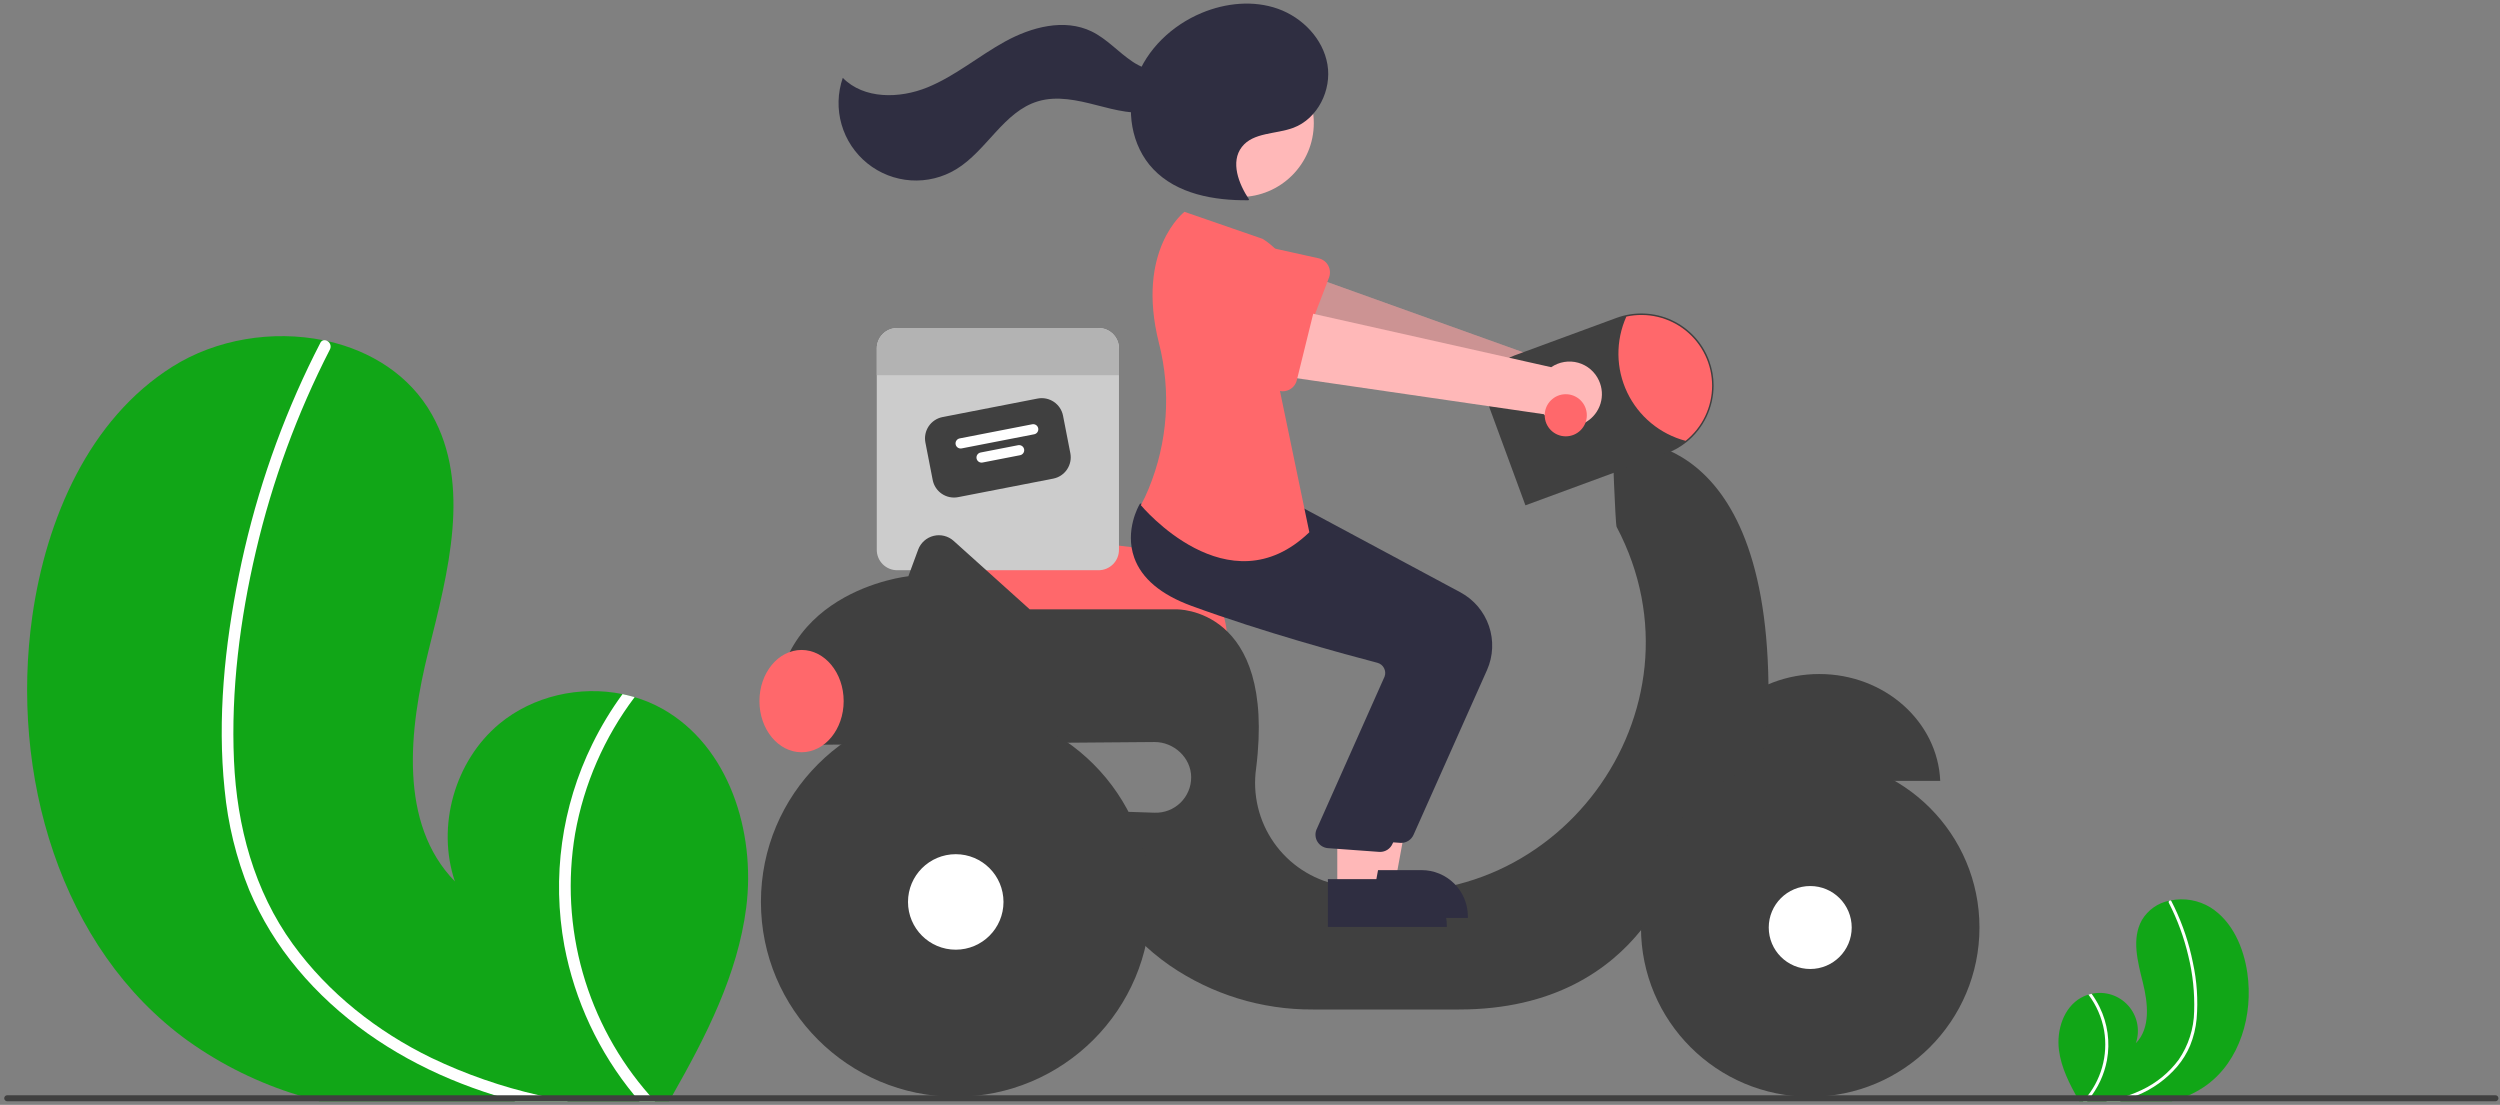 <svg width="577" height="255" viewBox="0 0 577 255" fill="none" xmlns="http://www.w3.org/2000/svg">
<rect x="0" y="0" width="577" height="255" fill="#808080" stroke="none"/>
<g clip-path="url(#clip0_12_21)">
<path d="M172.234 209.424C170.255 224.93 162.977 239.117 155.214 252.783C154.957 253.249 154.693 253.707 154.422 254.172H73.731C72.099 253.749 70.488 253.283 68.884 252.783C59.77 250.008 51.166 245.776 43.406 240.249C13.72 218.861 2.297 178.446 7.456 142.232C10.665 119.733 20.539 96.762 39.767 84.644C49.92 78.235 62.961 76.152 74.648 78.534C74.954 78.589 75.259 78.659 75.571 78.721C85.626 80.985 94.584 86.61 99.682 95.672C108.848 111.956 103.39 132.129 98.883 150.253C94.39 168.377 91.953 190.071 104.994 203.438C100.688 190.765 104.938 175.648 115.223 167.079C122.993 160.614 133.812 158.19 143.68 160.197C144.624 160.398 145.555 160.627 146.471 160.905C148.687 161.554 150.822 162.448 152.839 163.572C168.22 172.162 174.449 191.946 172.234 209.424Z" fill="#11A617"/>
<path d="M124.389 252.783C126.625 253.304 128.868 253.762 131.125 254.172H118.924C117.326 253.742 115.736 253.283 114.16 252.783C110.695 251.7 107.283 250.457 103.924 249.054C90.453 243.402 78.043 234.916 68.655 223.625C64.063 218.154 60.314 212.029 57.53 205.452C54.512 198.018 52.594 190.184 51.836 182.196C50.135 165.808 51.871 148.968 55.114 132.872C58.461 116.189 63.863 99.985 71.197 84.631C72.079 82.791 72.991 80.962 73.933 79.145C73.997 78.995 74.096 78.862 74.219 78.757C74.343 78.651 74.49 78.575 74.648 78.534C74.968 78.472 75.3 78.539 75.571 78.721C75.897 78.908 76.138 79.212 76.245 79.572C76.352 79.931 76.317 80.317 76.148 80.652C68.586 95.398 62.854 111.013 59.079 127.15C55.385 142.892 53.288 159.364 54.003 175.551C54.683 190.675 58.635 205.549 67.6 217.917C75.787 229.208 87.092 238.11 99.598 244.173C107.514 247.96 115.83 250.848 124.389 252.783Z" fill="white"/>
<path d="M151.166 254.172H147.568C147.166 253.714 146.777 253.249 146.395 252.783C138.201 242.828 132.651 230.968 130.256 218.299C127.349 202.488 129.611 186.162 136.708 171.738C138.688 167.694 141.021 163.831 143.68 160.197C144.624 160.398 145.555 160.627 146.471 160.905C139.477 170.171 134.773 180.96 132.742 192.39C130.931 203.101 131.533 214.081 134.505 224.529C137.478 234.977 142.745 244.63 149.923 252.783C150.325 253.249 150.742 253.714 151.166 254.172Z" fill="white"/>
<path d="M475.207 242.362C475.729 246.455 477.65 250.199 479.699 253.806C479.767 253.928 479.836 254.049 479.908 254.172H501.204C501.634 254.06 502.06 253.938 502.483 253.806C504.888 253.073 507.159 251.956 509.207 250.498C517.042 244.853 520.057 234.187 518.695 224.629C517.848 218.691 515.242 212.629 510.167 209.431C507.412 207.752 504.124 207.176 500.962 207.818C500.881 207.833 500.801 207.851 500.718 207.867C499.402 208.122 498.154 208.652 497.058 209.423C495.961 210.194 495.04 211.189 494.355 212.341C491.936 216.639 493.376 221.963 494.566 226.746C495.751 231.529 496.395 237.255 492.953 240.783C493.457 239.307 493.56 237.724 493.25 236.196C492.94 234.668 492.228 233.25 491.189 232.088C490.149 230.926 488.819 230.062 487.334 229.584C485.85 229.106 484.265 229.033 482.743 229.37C482.494 229.424 482.248 229.484 482.006 229.557C481.422 229.729 480.858 229.965 480.326 230.261C476.266 232.528 474.622 237.749 475.207 242.362Z" fill="#11A617"/>
<path d="M487.834 253.806C487.244 253.943 486.652 254.064 486.057 254.172H489.277C489.698 254.059 490.118 253.938 490.534 253.806C491.448 253.52 492.349 253.192 493.235 252.822C496.83 251.362 500.023 249.06 502.543 246.11C503.755 244.666 504.745 243.05 505.479 241.314C506.276 239.352 506.782 237.284 506.982 235.176C507.348 230.818 507.056 226.43 506.117 222.159C505.234 217.756 503.808 213.479 501.873 209.427C501.64 208.941 501.399 208.459 501.151 207.979C501.133 207.94 501.108 207.905 501.075 207.877C501.042 207.849 501.004 207.829 500.962 207.818C500.877 207.802 500.79 207.819 500.718 207.867C500.632 207.917 500.569 207.997 500.54 208.092C500.512 208.187 500.521 208.289 500.566 208.377C502.562 212.269 504.074 216.39 505.071 220.649C506.097 224.826 506.548 229.123 506.41 233.423C506.337 237.421 505.089 241.309 502.822 244.604C500.617 247.571 497.717 249.95 494.377 251.533C492.288 252.533 490.093 253.295 487.834 253.806Z" fill="white"/>
<path d="M480.767 254.172H481.717C481.823 254.051 481.926 253.928 482.026 253.806C484.189 251.178 485.654 248.048 486.286 244.705C487.053 240.532 486.456 236.223 484.583 232.416C484.061 231.349 483.445 230.33 482.743 229.37C482.494 229.424 482.248 229.484 482.006 229.557C483.852 232.003 485.094 234.85 485.63 237.867C486.108 240.693 485.949 243.591 485.164 246.349C484.38 249.106 482.99 251.654 481.095 253.806C480.989 253.928 480.879 254.051 480.767 254.172Z" fill="white"/>
<path d="M283.257 148.398H216.606L215.9 127.906C215.869 127.017 216.032 126.133 216.376 125.313C216.719 124.494 217.237 123.758 217.892 123.158C218.548 122.557 219.325 122.106 220.172 121.835C221.018 121.564 221.914 121.479 222.796 121.587L261.582 126.337H261.587C267.337 126.352 272.847 128.646 276.909 132.717C280.97 136.787 283.253 142.301 283.257 148.051V148.398Z" fill="#FF686B"/>
<path d="M253.551 75.707H207.065C206.447 75.707 205.835 75.829 205.263 76.066C204.692 76.302 204.173 76.649 203.736 77.086C203.299 77.523 202.952 78.042 202.716 78.613C202.479 79.184 202.358 79.797 202.358 80.415V126.901C202.358 127.519 202.479 128.131 202.716 128.702C202.952 129.273 203.299 129.792 203.736 130.23C204.173 130.667 204.692 131.013 205.263 131.25C205.835 131.486 206.447 131.608 207.065 131.608H253.551C254.169 131.608 254.781 131.486 255.352 131.25C255.924 131.013 256.443 130.667 256.88 130.23C257.317 129.792 257.664 129.273 257.9 128.702C258.137 128.131 258.258 127.519 258.258 126.901V80.415C258.258 79.797 258.137 79.184 257.9 78.613C257.664 78.042 257.317 77.523 256.88 77.086C256.443 76.649 255.924 76.302 255.352 76.066C254.781 75.829 254.169 75.707 253.551 75.707Z" fill="#CCCCCC"/>
<path d="M243.082 110.468L221.134 114.742C219.832 114.994 218.483 114.719 217.383 113.978C216.284 113.237 215.523 112.09 215.268 110.788L213.581 102.125C213.329 100.823 213.604 99.474 214.345 98.374C215.086 97.275 216.233 96.514 217.534 96.259L239.482 91.985C240.784 91.733 242.133 92.008 243.232 92.749C244.332 93.49 245.093 94.637 245.348 95.939L247.035 104.602C247.287 105.904 247.012 107.253 246.271 108.352C245.53 109.452 244.383 110.213 243.082 110.468Z" fill="#404040"/>
<path d="M238.69 100.232L221.941 103.494C221.634 103.554 221.317 103.489 221.058 103.315C220.799 103.141 220.62 102.87 220.561 102.564C220.501 102.258 220.565 101.94 220.74 101.681C220.914 101.422 221.184 101.244 221.491 101.184L238.24 97.922C238.547 97.862 238.864 97.927 239.123 98.101C239.382 98.276 239.561 98.546 239.621 98.852C239.68 99.159 239.616 99.476 239.441 99.735C239.267 99.994 238.997 100.173 238.69 100.232Z" fill="white"/>
<path d="M235.435 105.063L226.771 106.75C226.465 106.81 226.147 106.745 225.888 106.571C225.629 106.396 225.451 106.126 225.391 105.82C225.331 105.513 225.396 105.196 225.57 104.937C225.745 104.678 226.015 104.499 226.321 104.44L234.985 102.752C235.136 102.723 235.293 102.723 235.444 102.754C235.595 102.785 235.739 102.845 235.868 102.932C235.996 103.018 236.106 103.129 236.191 103.258C236.276 103.387 236.335 103.531 236.365 103.683C236.394 103.834 236.394 103.99 236.363 104.142C236.332 104.293 236.272 104.437 236.186 104.565C236.099 104.693 235.988 104.803 235.86 104.889C235.731 104.974 235.586 105.033 235.435 105.063Z" fill="white"/>
<path d="M258.258 80.415V86.593H202.358V80.415C202.358 79.797 202.479 79.184 202.716 78.613C202.952 78.042 203.299 77.523 203.736 77.086C204.173 76.649 204.692 76.302 205.263 76.066C205.835 75.829 206.447 75.707 207.065 75.707H253.551C254.169 75.707 254.781 75.829 255.352 76.066C255.924 76.302 256.443 76.649 256.88 77.086C257.317 77.523 257.664 78.042 257.9 78.613C258.137 79.184 258.258 79.797 258.258 80.415Z" fill="#B3B3B3"/>
<path d="M369.886 88.528C369.563 87.486 369.016 86.528 368.283 85.721C367.55 84.913 366.648 84.276 365.642 83.855C364.637 83.434 363.551 83.238 362.461 83.282C361.371 83.326 360.304 83.608 359.335 84.108L295.382 61.163L292.565 77.14L356.315 94.67C357.264 96.242 358.757 97.411 360.51 97.956C362.263 98.501 364.156 98.384 365.829 97.627C367.501 96.87 368.838 95.525 369.586 93.849C370.334 92.171 370.441 90.278 369.886 88.528Z" fill="#FFB8B8"/>
<path opacity="0.2" d="M369.886 88.528C369.563 87.486 369.016 86.528 368.283 85.721C367.55 84.913 366.648 84.276 365.642 83.855C364.637 83.434 363.551 83.238 362.461 83.282C361.371 83.326 360.304 83.608 359.335 84.108L295.382 61.163L292.565 77.14L356.315 94.67C357.264 96.242 358.757 97.411 360.51 97.956C362.263 98.501 364.156 98.384 365.829 97.627C367.501 96.87 368.838 95.525 369.586 93.849C370.334 92.171 370.441 90.278 369.886 88.528Z" fill="black"/>
<path d="M306.734 64.074L300.694 79.852C300.523 80.3 300.256 80.707 299.913 81.044C299.57 81.38 299.158 81.639 298.706 81.802C298.254 81.965 297.772 82.029 297.293 81.989C296.814 81.949 296.349 81.806 295.93 81.571L281.253 73.31C278.961 72.417 277.117 70.653 276.124 68.403C275.132 66.153 275.072 63.601 275.958 61.307C276.844 59.013 278.603 57.164 280.85 56.165C283.097 55.166 285.649 55.099 287.945 55.978L304.335 59.613C304.804 59.717 305.245 59.922 305.629 60.212C306.012 60.502 306.328 60.871 306.556 61.294C306.783 61.718 306.917 62.185 306.948 62.665C306.978 63.145 306.905 63.625 306.734 64.074Z" fill="#FF686B"/>
<path d="M419.883 155.565C404.827 155.565 392.557 166.511 391.962 180.217H447.805C447.21 166.511 434.94 155.565 419.883 155.565Z" fill="#404040"/>
<path d="M408.163 157.927C407.379 96.056 372.142 101.748 372.142 101.748C372.142 101.748 372.801 121.007 373.118 121.605C395.572 164.089 358.514 213.896 311.343 204.733C310.453 204.56 309.599 204.385 308.779 204.207C302.803 202.959 297.525 199.482 294.021 194.481C290.517 189.481 289.05 183.334 289.917 177.29C294.564 139.975 271.452 140.635 271.452 140.635H237.657L220.107 124.84C219.488 124.283 218.741 123.885 217.932 123.683C217.124 123.481 216.278 123.48 215.469 123.68C214.66 123.88 213.912 124.275 213.291 124.831C212.67 125.387 212.195 126.087 211.907 126.869L209.649 132.997C209.649 132.997 176.317 136.469 179.095 169.106H189.4C189.375 170.034 189.412 170.962 189.511 171.884L266.418 171.259C270.926 171.222 274.905 174.875 274.924 179.383C274.929 180.481 274.712 181.568 274.287 182.58C273.861 183.592 273.236 184.507 272.449 185.272C271.662 186.037 270.728 186.635 269.705 187.03C268.681 187.426 267.588 187.611 266.491 187.574L254.092 187.161C250.272 204.174 259.647 215.632 269.976 222.837C279.702 229.522 291.242 233.066 303.043 232.993H336.727C380.475 232.993 388.114 196.189 388.114 196.189C411.029 186.467 408.163 157.927 408.163 157.927Z" fill="#404040"/>
<path d="M417.8 253.131C439.373 253.131 456.861 235.642 456.861 214.07C456.861 192.497 439.373 175.009 417.8 175.009C396.227 175.009 378.739 192.497 378.739 214.07C378.739 235.642 396.227 253.131 417.8 253.131Z" fill="#404040"/>
<path d="M417.8 223.643C423.087 223.643 427.374 219.357 427.374 214.07C427.374 208.782 423.087 204.496 417.8 204.496C412.513 204.496 408.226 208.782 408.226 214.07C408.226 219.357 412.513 223.643 417.8 223.643Z" fill="white"/>
<path d="M220.586 253.131C245.419 253.131 265.549 233 265.549 208.167C265.549 183.335 245.419 163.204 220.586 163.204C195.754 163.204 175.623 183.335 175.623 208.167C175.623 233 195.754 253.131 220.586 253.131Z" fill="#404040"/>
<path d="M220.586 219.188C226.673 219.188 231.607 214.254 231.607 208.167C231.607 202.081 226.673 197.147 220.586 197.147C214.5 197.147 209.566 202.081 209.566 208.167C209.566 214.254 214.5 219.188 220.586 219.188Z" fill="white"/>
<path d="M352.069 116.631L343.824 94.236C343.394 93.069 343.199 91.829 343.248 90.586C343.298 89.343 343.592 88.123 344.114 86.993C344.635 85.864 345.374 84.849 346.288 84.005C347.202 83.162 348.273 82.506 349.44 82.077L373.078 73.375C375.131 72.618 377.314 72.274 379.5 72.361C381.687 72.449 383.835 72.966 385.822 73.883C387.809 74.8 389.595 76.1 391.08 77.708C392.565 79.316 393.718 81.201 394.474 83.254C395.156 85.097 395.504 87.047 395.502 89.013C395.494 91.508 394.929 93.97 393.849 96.22C392.77 98.47 391.202 100.451 389.261 102.019C387.859 103.144 386.283 104.033 384.595 104.65L352.069 116.631Z" fill="#404040"/>
<path d="M395.155 89.013C395.153 91.457 394.603 93.87 393.546 96.074C392.488 98.278 390.95 100.217 389.044 101.748C386.12 100.977 383.399 99.578 381.071 97.649C378.742 95.72 376.862 93.307 375.56 90.578C374.258 87.849 373.566 84.868 373.532 81.845C373.499 78.821 374.124 75.826 375.364 73.069C377.746 72.551 380.214 72.573 382.586 73.133C384.958 73.694 387.175 74.778 389.073 76.308C390.971 77.837 392.503 79.772 393.555 81.97C394.608 84.169 395.154 86.575 395.155 89.013Z" fill="#FF686B"/>
<path d="M184.997 173.62C190.367 173.62 194.719 168.335 194.719 161.815C194.719 155.295 190.367 150.01 184.997 150.01C179.628 150.01 175.276 155.295 175.276 161.815C175.276 168.335 179.628 173.62 184.997 173.62Z" fill="#FF686B"/>
<path d="M313.507 203.602H322.02L326.071 181.522L313.505 181.522L313.507 203.602Z" fill="#FFB8B8"/>
<path d="M311.335 200.823L328.101 200.822H328.101C329.505 200.822 330.894 201.098 332.19 201.635C333.487 202.172 334.664 202.959 335.657 203.951C336.649 204.943 337.436 206.121 337.973 207.418C338.51 208.714 338.786 210.103 338.786 211.506V211.854L311.335 211.855L311.335 200.823Z" fill="#2F2E41"/>
<path d="M323.388 194.54C323.289 194.54 323.19 194.535 323.09 194.525L311.308 193.667C310.831 193.623 310.371 193.47 309.964 193.22C309.556 192.97 309.21 192.63 308.955 192.225C308.699 191.821 308.54 191.363 308.489 190.887C308.439 190.411 308.498 189.93 308.663 189.481L324.43 154.055C324.543 153.74 324.589 153.404 324.566 153.069C324.542 152.735 324.45 152.409 324.294 152.112C324.139 151.811 323.922 151.547 323.657 151.336C323.393 151.126 323.086 150.974 322.759 150.89C315.344 148.952 296.321 143.791 279.853 137.753C272.798 135.166 268.354 131.427 266.646 126.641C264.394 120.331 267.726 114.576 267.869 114.335L267.981 114.145L283.476 115.554L300.275 116.983L337.088 136.723C340.173 138.392 342.516 141.16 343.651 144.479C344.786 147.797 344.629 151.421 343.212 154.628L326.24 192.688C325.994 193.239 325.594 193.707 325.088 194.036C324.582 194.364 323.992 194.539 323.388 194.54Z" fill="#2F2E41"/>
<path d="M286.171 45.467C295.59 45.467 303.226 37.831 303.226 28.412C303.226 18.992 295.59 11.356 286.171 11.356C276.751 11.356 269.115 18.992 269.115 28.412C269.115 37.831 276.751 45.467 286.171 45.467Z" fill="#FFB8B8"/>
<path d="M308.646 205.685H317.159L321.21 183.605L308.644 183.606L308.646 205.685Z" fill="#FFB8B8"/>
<path d="M306.474 202.906L323.24 202.905H323.241C324.644 202.905 326.033 203.181 327.329 203.718C328.626 204.255 329.804 205.042 330.796 206.034C331.788 207.027 332.575 208.204 333.112 209.501C333.649 210.797 333.925 212.186 333.925 213.59V213.937L306.475 213.938L306.474 202.906Z" fill="#2F2E41"/>
<path d="M318.528 196.623C318.428 196.623 318.329 196.618 318.229 196.609L306.447 195.751C305.97 195.707 305.511 195.554 305.103 195.303C304.695 195.053 304.35 194.713 304.094 194.308C303.838 193.904 303.679 193.446 303.628 192.97C303.578 192.494 303.637 192.013 303.802 191.564L319.57 156.139C319.682 155.823 319.728 155.487 319.705 155.153C319.681 154.818 319.589 154.492 319.433 154.195C319.278 153.895 319.061 153.63 318.796 153.42C318.532 153.209 318.225 153.057 317.898 152.973C310.483 151.035 291.46 145.874 274.992 139.836C267.937 137.249 263.494 133.51 261.785 128.724C259.533 122.414 262.865 116.659 263.008 116.418L263.12 116.229L278.615 117.637L295.414 119.066L332.227 138.807C335.312 140.475 337.655 143.244 338.79 146.562C339.925 149.88 339.768 153.504 338.351 156.712L321.379 194.771C321.133 195.322 320.733 195.79 320.227 196.119C319.721 196.448 319.131 196.623 318.528 196.623Z" fill="#2F2E41"/>
<path d="M291.431 55.138L273.376 48.889C273.376 48.889 262.042 57.597 267.486 79.199C270.329 90.347 269.501 102.114 265.125 112.753C264.599 114.07 263.991 115.352 263.307 116.594C263.307 116.594 283.445 140.899 302.194 122.844L294.903 87.776C294.903 87.776 306.36 64.513 291.431 55.138Z" fill="#FF686B"/>
<path d="M288.288 46.047C285.861 42.414 283.945 37.376 286.618 33.919C289.256 30.506 294.459 31.009 298.499 29.499C304.127 27.396 307.391 20.785 306.373 14.864C305.355 8.943 300.602 4.035 294.94 2.026C289.278 0.018 282.893 0.671 277.348 2.984C270.523 5.831 264.667 11.338 262.212 18.314C259.757 25.29 261.069 33.666 266.163 39.028C271.624 44.777 280.194 46.309 288.122 46.216" fill="#2F2E41"/>
<path d="M272.423 15.054C269.364 17.544 264.697 16.438 261.414 14.252C258.13 12.067 255.466 8.955 251.914 7.242C245.65 4.221 238.078 6.229 231.983 9.575C225.887 12.921 220.484 17.544 214.045 20.169C207.606 22.795 199.39 22.925 194.515 17.967C193.315 21.443 193.217 25.205 194.234 28.739C195.251 32.273 197.334 35.407 200.197 37.713C203.061 40.02 206.567 41.387 210.237 41.627C213.906 41.868 217.561 40.97 220.701 39.057C227.756 34.76 231.653 25.75 239.566 23.378C243.944 22.065 248.646 23.122 253.071 24.267C257.497 25.412 262.111 26.65 266.577 25.675C271.043 24.7 275.221 20.687 274.652 16.151L272.423 15.054Z" fill="#2F2E41"/>
<path d="M369.037 87.834C368.588 86.84 367.927 85.956 367.1 85.245C366.273 84.535 365.3 84.014 364.25 83.72C363.2 83.426 362.098 83.365 361.022 83.543C359.946 83.721 358.922 84.133 358.022 84.749L291.726 69.87L290.902 86.072L356.328 95.603C357.464 97.046 359.089 98.022 360.896 98.347C362.704 98.671 364.567 98.321 366.134 97.363C367.7 96.406 368.861 94.907 369.396 93.15C369.931 91.394 369.804 89.502 369.037 87.834Z" fill="#FFB8B8"/>
<path d="M303.35 71.358L299.304 87.76C299.189 88.227 298.974 88.663 298.675 89.04C298.376 89.416 298 89.723 297.571 89.941C297.143 90.159 296.672 90.281 296.192 90.301C295.712 90.32 295.233 90.236 294.788 90.054L279.204 83.667C276.818 83.066 274.768 81.543 273.504 79.432C272.24 77.321 271.865 74.795 272.462 72.408C273.058 70.021 274.577 67.968 276.685 66.7C278.793 65.431 281.318 65.051 283.706 65.642L300.419 67.227C300.898 67.273 301.361 67.421 301.777 67.661C302.193 67.902 302.553 68.23 302.831 68.622C303.109 69.014 303.299 69.461 303.389 69.933C303.478 70.406 303.465 70.891 303.35 71.358V71.358Z" fill="#FF686B"/>
<path d="M361.379 100.706C364.063 100.706 366.24 98.53 366.24 95.846C366.24 93.161 364.063 90.985 361.379 90.985C358.694 90.985 356.518 93.161 356.518 95.846C356.518 98.53 358.694 100.706 361.379 100.706Z" fill="#FF686B"/>
<path d="M576.641 253.478C576.64 253.662 576.567 253.838 576.437 253.968C576.307 254.098 576.13 254.172 575.946 254.172H1.665C1.481 254.172 1.304 254.099 1.174 253.969C1.044 253.839 0.971 253.662 0.971 253.478C0.971 253.294 1.044 253.117 1.174 252.987C1.304 252.856 1.481 252.783 1.665 252.783H575.946C576.13 252.784 576.307 252.857 576.437 252.987C576.567 253.117 576.64 253.294 576.641 253.478Z" fill="#404040"/>
</g>
<defs>
<clipPath id="clip0_12_21">
<rect width="575.67" height="253.343" fill="white" transform="translate(0.971 0.829)"/>
</clipPath>
</defs>
</svg>
